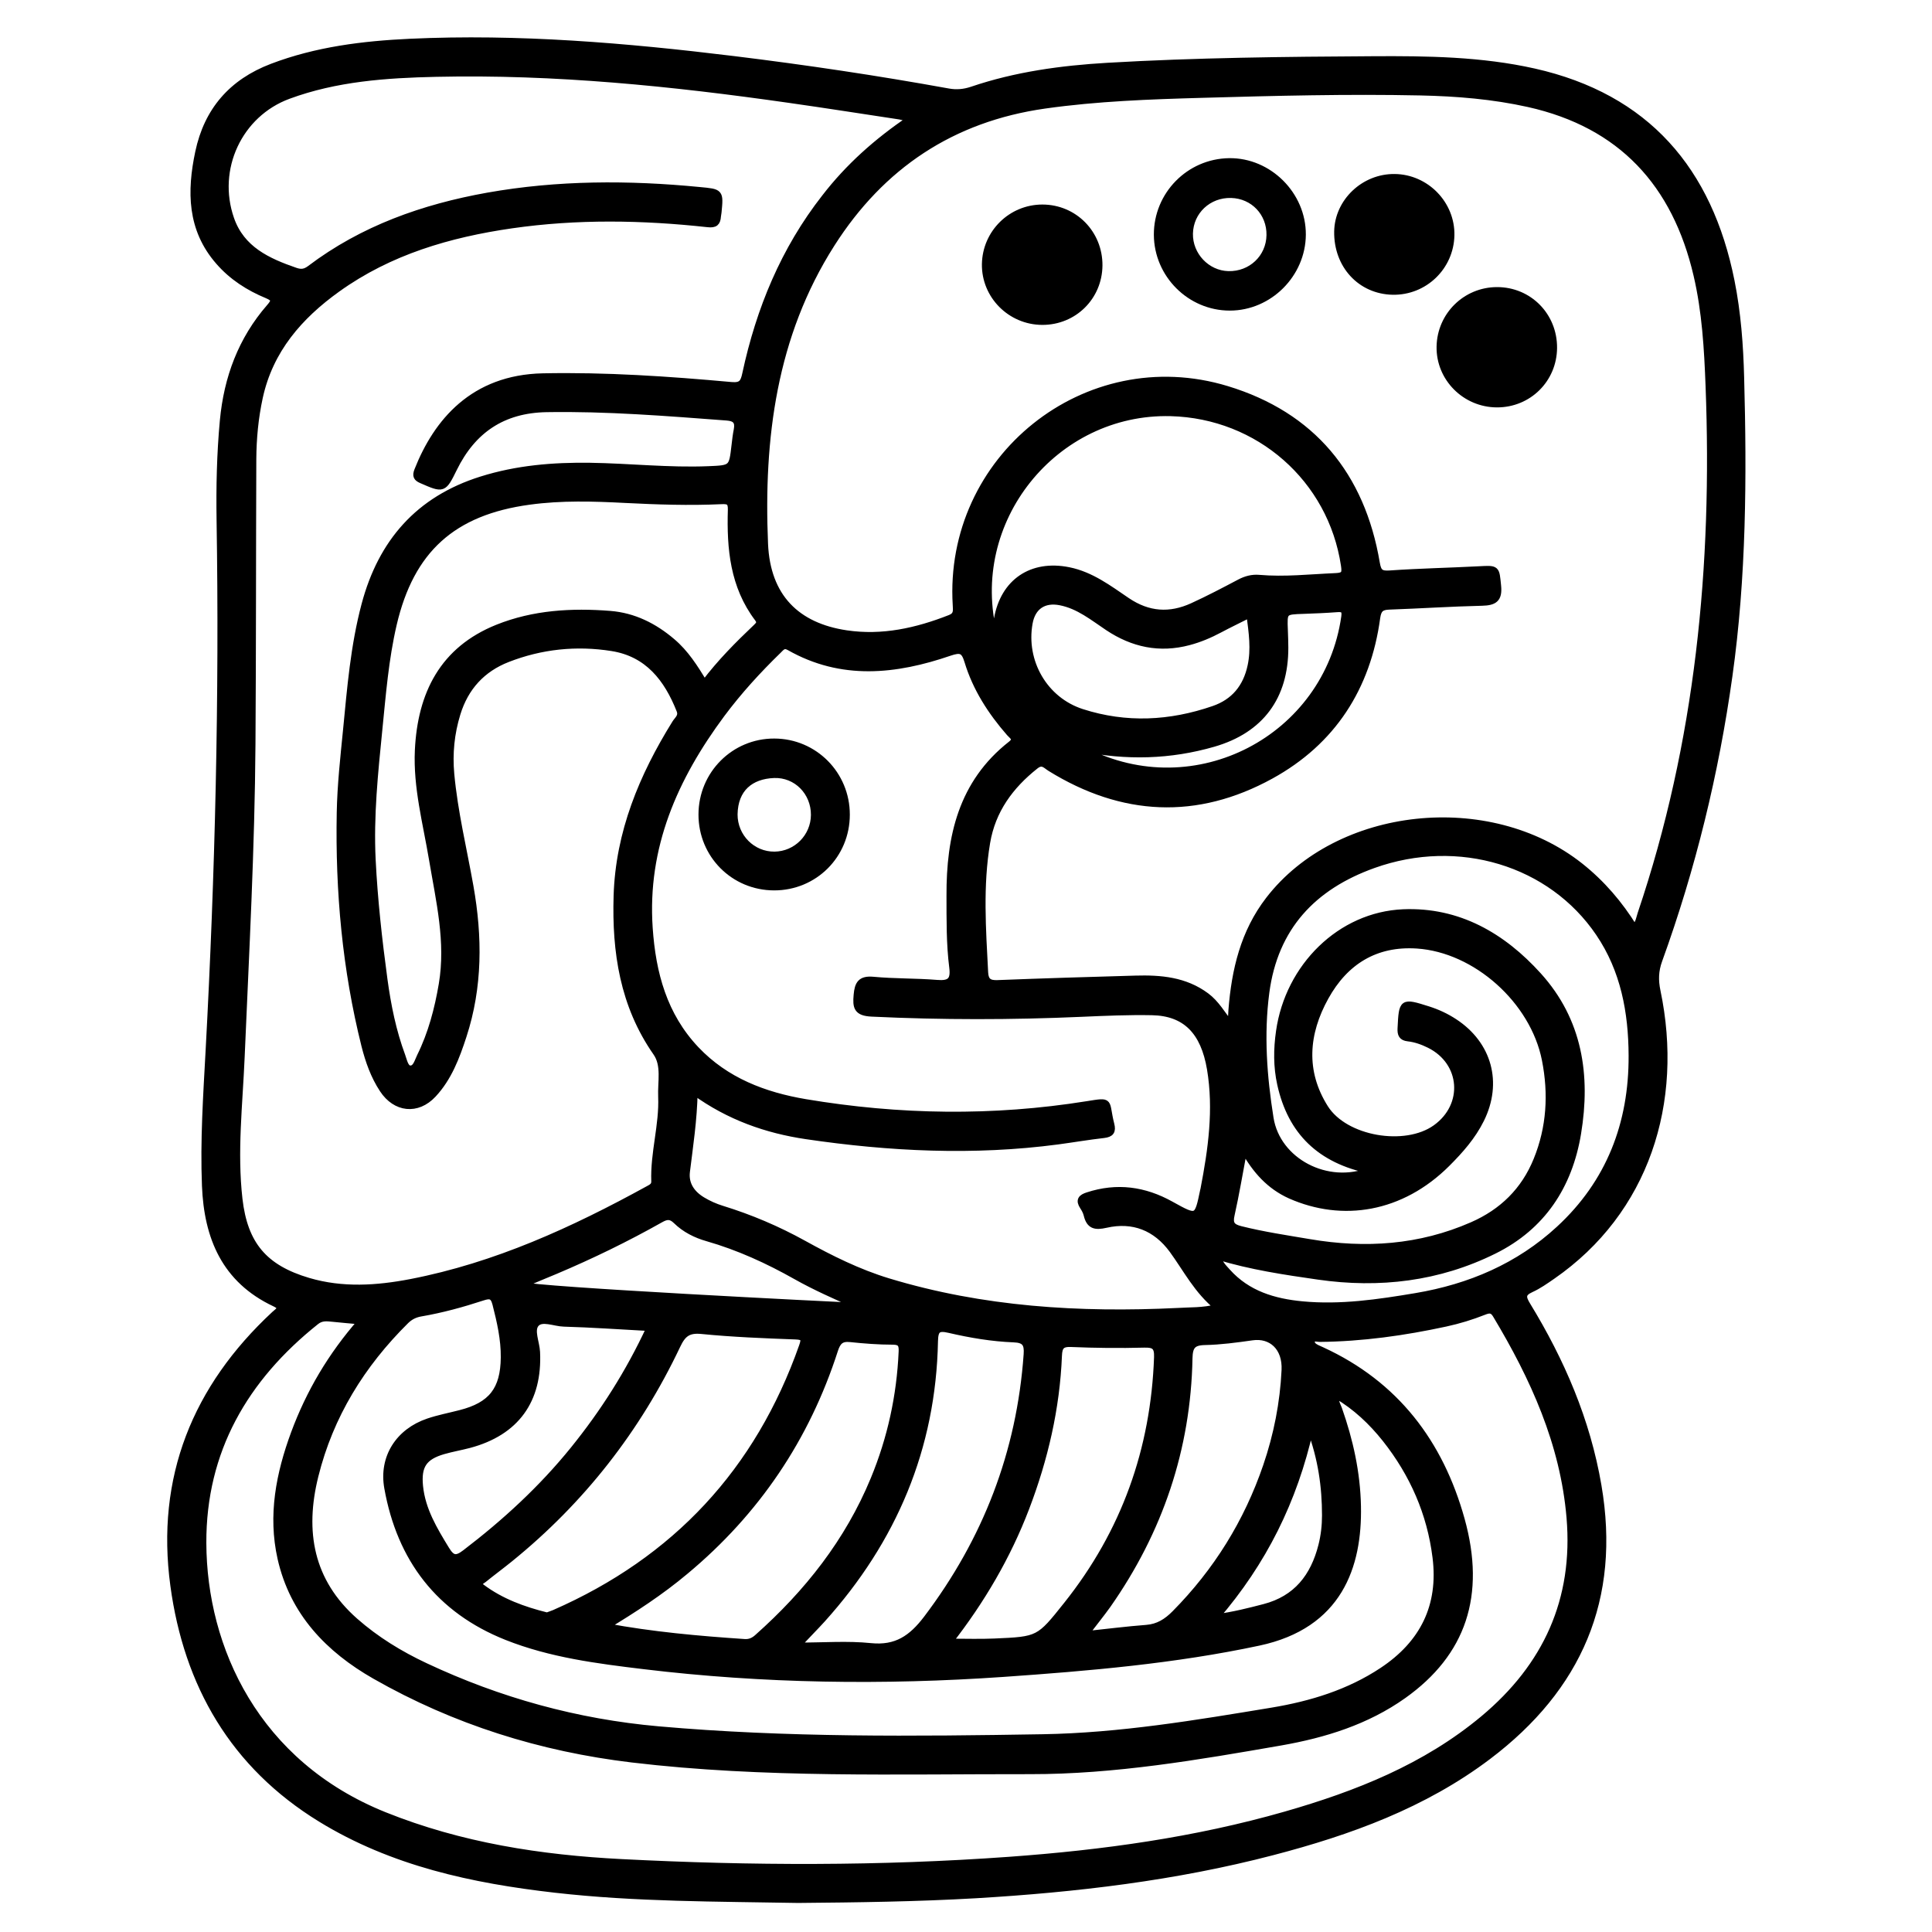 <?xml version="1.0" encoding="utf-8"?>
<!-- Generator: Adobe Illustrator 23.0.0, SVG Export Plug-In . SVG Version: 6.00 Build 0)  -->
<svg version="1.0" xmlns="http://www.w3.org/2000/svg" xmlns:xlink="http://www.w3.org/1999/xlink" x="0px" y="0px"
	 viewBox="0 0 3000 3000" style="enable-background:new 0 0 3000 3000;" xml:space="preserve">
<style type="text/css">
	.st0{stroke:#000000;stroke-width:10;stroke-miterlimit:10;}
</style>
<g id="Layer_1">
</g>
<g id="Layer_2">
	<g>
		<path class="st0" d="M1239.1,2949.9c-125.9-2.3-251.8-1.6-377.2-15.9c-127.9-14.6-252.6-41.3-364.1-109.8
			c-135.3-83.1-207.4-208-228.3-362.4c-22.6-167,34-306.9,156.7-420.9c5.8-5.4,15.1-10.1,0.4-17c-77.3-36.4-104.8-102.4-108-182.7
			c-2.8-70.2,1.9-140.3,5.7-210.3c14.8-274.2,21.4-548.6,17-823.2c-0.8-51.6,0.3-103.1,5.1-154.6c6.2-66.2,28.3-125.8,72.3-176.3
			c7.8-9,8.8-13.1-3.9-18.4c-28.8-11.9-54.7-28.5-75.4-52.4c-43.8-50.3-44.1-108.9-31.3-169.5c13.7-64.9,51.8-108.9,114.3-132.7
			c69.1-26.3,141.3-35.2,214.2-38.6c168.2-7.8,335.4,6.4,502.2,26.8c111.8,13.7,223.1,30.3,334,50.4c12.3,2.2,24.1,1.2,36.4-2.9
			c68.2-23.2,139-32.8,210.6-37c137.4-8,274.9-9.4,412.4-10.2c84-0.5,167.8,0.6,249.9,19c174.7,39.3,271.9,152.9,306.3,325.2
			c9.9,49.4,13.6,99.6,14.9,149.7c4.2,154.8,3.4,309.5-18.2,463.4c-21.1,151-57,298.2-108.9,441.5c-5.9,16.3-6.3,30.9-2.8,47.8
			c36.2,172.7-17.5,342-162.8,442.6c-10.7,7.4-21.6,15.1-33.3,20.4c-14.1,6.4-12.9,12.9-5.8,24.6c53.1,86.9,92.9,179.1,110.2,280.2
			c30.2,175.8-30.4,314.4-170.8,420.6c-100,75.6-215.6,117.4-335.2,148.6c-150.9,39.4-305,57.5-460.4,66.7
			C1423.5,2947.9,1331.3,2949.1,1239.1,2949.9z M1911.4,1592.1c0.5-11.5,0.6-17.7,1.1-23.8c4.9-61.9,18.6-120.6,57.7-171.3
			c107.4-139.3,341.6-164.7,483.7-52.1c33.6,26.7,61,58.7,83.7,95.4c7.4-6.4,7.8-14.5,10.2-21.4c90-266.2,116.3-540.6,105.6-819.7
			c-2.2-57.7-5.5-115.4-18.7-172c-33-141.7-117-233.7-261.1-265.9c-55.2-12.3-111.5-16.9-168-18.1c-112.9-2.4-225.7,0.5-338.5,3.7
			c-81.8,2.3-163.6,5.2-244.8,16.7c-143.9,20.4-253.5,93.6-331,215.3c-90.7,142.4-110.6,302-103.7,465.5
			c3.5,82.7,49.8,127.9,126.6,139.3c55.8,8.3,109.3-3.6,161.3-24.1c10.4-4.1,9.4-11.2,8.9-19.9c-14.1-227.9,202.1-401.8,420.6-335.4
			c132.6,40.3,209.5,133.5,232.6,270.1c2.4,14.1,6.3,17.4,20.5,16.4c46-3.2,92.1-4.1,138.1-6.5c28.5-1.5,26.9-1.9,29.7,25.3
			c2.2,20.9-5.8,25.5-24.6,26c-48.1,1.1-96.2,4.3-144.3,6c-12.2,0.5-16.9,4.1-18.8,17.5c-14.7,108.6-69,192.8-164.9,245.5
			c-115.2,63.3-230.5,57.5-342.5-11.8c-7-4.3-12.2-12-22.9-3.5c-39.2,31-67,69-75.4,119c-11.3,67-6.6,134.4-3.1,201.8
			c0.7,12.8,5.9,17.3,19.2,16.8c71.5-2.8,143-5,214.5-7c39-1.1,76.9,2,110,26.6C1888.3,1557.8,1897.3,1573.9,1911.4,1592.1z
			 M1413.7,184.4c-9-2.1-12.9-3.3-16.8-3.9c-57-8.6-114-17.6-171.1-25.7c-181.9-26-364.4-44.6-548.6-40.5
			c-77.8,1.7-155.5,7.1-229.4,34.4c-76.6,28.3-116.3,113.5-89.2,191.3c16.4,47.2,57,65.8,100.3,80.7c9.1,3.1,15.1,1.9,22.5-3.6
			c81.9-62,176-95.1,275.9-113c109.1-19.4,218.9-19.4,328.9-8.7c32.3,3.1,32.3,2.4,29.2,34.3c-0.2,2.1-0.7,4.1-0.9,6.1
			c-0.7,9.9-3.9,13.3-15.5,12c-101.5-11.1-203.2-12.8-304.6,1.8c-96.9,14-189.5,41-270.3,98.9c-59.1,42.3-105,94.9-121,168.5
			c-6.9,31.7-9.9,63.9-10.1,96.2c-0.6,147.2-0.3,294.4-1.3,441.6c-1.1,162.3-9.9,324.4-16.8,486.6c-3.1,73.4-11.8,146.9-3.4,220.5
			c8.1,70.5,38.9,107.1,107.4,127.3c53,15.6,106.5,12,159.4,1.8c131.6-25.5,251.9-80.6,368.5-144.7c4.8-2.6,9.7-4.9,9.5-11.9
			c-1.6-44.2,12.5-87.2,10.7-131.3c-1-23,5.6-48.9-8-68.4c-51.5-73.8-63.8-156.7-61.2-243.5c3-98.5,39.5-185.9,90.7-268.3
			c3.6-5.8,10.7-10.4,7-19.9c-19.5-49.4-49.6-88.2-105.2-97c-55.2-8.8-110-3.1-162.2,17.3c-39.2,15.3-65.5,43.8-78.1,84.9
			c-9.4,30.7-12.5,61.7-9.6,93.6c5.4,59,19.5,116.5,29.8,174.6c13.9,78.6,14.2,155.8-10.7,232.2c-10.7,32.9-22.9,65.2-46.8,90.8
			c-24.8,26.6-58.5,22.7-78.4-7.6c-13.8-20.9-22-44.3-28.1-68.3c-29.7-118.7-40.6-239.5-38.3-361.7c0.8-42.7,5.5-85,9.7-127.4
			c6.4-65.6,11.7-131.5,28.8-195.6c25.8-96.8,83.6-163.4,181-194c55.3-17.4,111.6-22,169-21.2c61.2,0.9,122.2,7.8,183.5,5.3
			c36.9-1.5,36.9-1.6,41-37.2c0.9-8.2,1.9-16.4,3.5-24.5c2.4-12.9-2.4-18.2-15.7-19.2c-93.3-7-186.4-14.6-280.2-13
			c-67.8,1.2-114.4,32.9-143.7,92.6c-16.2,32.9-16.3,32.8-50,18.1c-7.7-3.3-9.9-6.5-6.5-15.2c29.8-75.5,86.5-143.5,194.6-145.8
			c97.8-2,195.2,4.7,292.5,13.5c16.3,1.5,19.3-4.3,22.2-17.8c21.5-100,59.7-192.8,123.3-274C1317.2,259.4,1360.9,220,1413.7,184.4z
			 M1890.7,2030c-31.9-25.7-48.5-59.3-70.2-89c-25.6-34.9-61-49-103.2-39.4c-16.8,3.8-25.5,1.9-29.6-15.1c-1.1-4.6-3.5-9.1-6.1-13
			c-6.5-9.9-2.6-14,7.4-17.2c45.3-14.8,87.9-9,129.2,14c41,22.8,41.2,22.6,50.4-21.9c0.1-0.7,0.4-1.3,0.5-2
			c11.9-61.7,20.6-123.5,10.1-186.4c-9.8-58.5-38.5-87.6-90.4-88.6c-36.4-0.7-72.9,0.9-109.3,2.5c-108.7,4.8-217.2,4.9-325.9-0.3
			c-23.1-1.1-24.8-9.8-23.1-28.5c1.5-17.2,5.9-25.2,25.5-23.4c32.8,3.1,66,2.2,98.9,4.9c19.7,1.6,26.7-3.7,24.1-24.3
			c-4.7-36.9-4.2-74.1-4.3-111.3c-0.4-91.5,18.4-175.2,95.1-235.4c10.4-8.2,2.1-12.3-2.3-17.4c-28.8-33-52.3-69.4-65-111.4
			c-5.3-17.7-11.1-19.1-28-13.4c-83.7,28.7-167.6,37.9-248.9-8.4c-8.9-5.1-12.3,0.6-17.1,5.2c-31.6,30.7-61.3,63.2-87.7,98.6
			c-73.3,98.7-121,206-112.3,332.4c4.8,70.2,22.3,135.5,72.4,188.4c46.3,48.8,105.9,71.3,169.7,82.1
			c145.4,24.4,291.4,26.6,437.3,3.2c39-6.2,28.1-5.5,37.4,31c2.7,10.6-0.2,14.9-11.3,16.2c-23.9,2.7-47.6,6.8-71.5,10
			c-130.6,17.3-261,10.9-390.7-8.2c-61.3-9.1-119.7-29.4-173.5-68.4c-0.9,44-7.1,83.8-12,123.9c-2.4,19.8,8.2,34.5,24.6,44.3
			c9.3,5.6,19.6,10.2,30,13.4c44.1,13.6,86.3,31.5,126.8,53.9c42.1,23.3,85.1,44.7,131.4,58.8c146.7,44.5,297.1,53.6,449.1,46.2
			C1847.7,2034.7,1867.7,2036,1890.7,2030z M560.7,2051.6c-17.6-1.6-31.2-2.8-44.7-4.2c-8.9-0.9-17.1-1.8-25.2,4.7
			c-110.6,88.1-175.9,200.6-175.4,343.8c0.6,164.2,82.5,342.8,281.6,422.8c118.5,47.6,242.4,66.7,368.3,73.1
			c200.7,10.3,401.6,10.9,602.2-3.6c144.9-10.5,288.5-30.2,428.5-70.3c111-31.8,217.4-73.9,307.5-149.1
			c97.4-81.4,144.8-184.3,134-312.4c-9.8-115.3-56.2-217.1-114.7-314.6c-5.3-8.9-10.6-8.1-18.7-4.9c-19.2,7.6-38.8,13.6-59.1,18
			c-64.7,14-129.9,23.2-196.2,23.8c-4.2,0-10.7-3-12,3.9c-1,5.3,3.8,8.4,8.2,10.6c2.5,1.2,5,2.3,7.5,3.4
			c114.8,52.7,183.7,143.7,216.9,263c32.6,117.5,2.2,207.3-90.1,273c-57.1,40.6-122.7,60.9-190.6,72.8
			c-128.7,22.4-258.2,44.7-388.8,44.5c-206.2-0.3-412.8,6.4-618.4-18.1c-141.6-16.9-275.3-58.8-399.1-129.4
			c-72.1-41.1-127.5-98.4-146.5-182.8c-15-66.8-2.3-131.2,20.9-194.1C480.2,2162.5,513.7,2105.2,560.7,2051.6z M2074.9,2166.5
			c-2.6,9,1.8,15.1,4,21.2c17.3,49,28.4,99.3,29.4,151.2c1.9,92.9-28.9,184.9-153.7,211.5c-130.9,27.9-263.7,39.2-396.6,48.5
			c-186.3,12.9-372.5,10.4-558.1-12c-72.3-8.7-144.9-18-213.1-45.1c-105.1-41.8-165.4-121.2-185.1-231.4
			c-8.5-47.4,17.5-87.4,63.2-102.9c16.2-5.5,33.2-8.7,49.8-13c48.4-12.3,67.4-36.5,67.9-86.6c0.3-28.4-6-55.8-13-83.2
			c-3.5-13.7-9.4-13.7-20.4-10.1c-31.4,10.3-63.1,19-95.7,24.6c-8.9,1.5-16.5,5.1-23.3,11.8c-68.4,67.7-117.5,146.9-140.8,240.7
			c-21.5,86.4-7.9,164,61.9,225.5c32.7,28.8,69.6,51.4,109,69.9c114.9,54,235.4,87.3,361.9,98.5c198.8,17.6,398.1,15.6,597.2,12.3
			c119.7-2,238-21.9,356-41.4c60.6-10.1,119.1-27.9,171.1-62.4c63.2-41.9,92.4-100.2,82.9-176c-8.5-68.4-35.4-129.5-78.1-183.5
			C2129.9,2207.7,2105.3,2184.4,2074.9,2166.5z M1093.8,1061c24.6-32.6,52.3-60.3,80.6-87.2c4.3-4.1,6.9-7.3,2.2-13.5
			c-38-50.2-43.2-108.7-41.4-168.6c0.4-13.2-4.5-14.3-15.5-13.8c-49.5,2.3-99,0.6-148.5-1.9c-49.7-2.6-99.5-4.1-149.2,2.7
			c-118.9,16.1-184,75-211,190.9c-12.5,53.8-16.8,108.6-22.3,163.3c-6.7,67-13.7,134-10.4,201.7c3.1,62.6,10,124.7,18.4,186.7
			c5.5,40.2,13.5,80,27.7,118.2c2.8,7.6,4.8,19.4,12.2,20c9.4,0.7,11.9-11.6,15.7-19.1c17.5-35.4,27.4-73.1,34-111.9
			c11.2-66.1-4.4-130-15.2-194.3c-9.4-56.2-24.6-111.7-21.9-169.3c4.2-87.2,38.4-156.1,123.5-190.2c55.9-22.4,115.2-25.8,174.6-21.1
			c36.7,2.9,68.5,18.8,96.5,42.7C1064.5,1013.8,1078.7,1036.2,1093.8,1061z M1931.6,1785.2c-6.9,36.5-12.3,69-19.5,101.2
			c-3.2,14,0.8,19,14.1,22.4c35.4,8.9,71.4,14.2,107.3,20.3c86.6,14.7,171.2,9.1,252.6-26.6c46.8-20.5,80.7-53.7,100-101.1
			c20.6-50.5,23.6-102.9,13.1-156c-18.2-91.7-107.4-171.4-198.7-177.5c-64.7-4.3-111.8,25.4-142.2,80.2
			c-31.4,56.5-36.4,115.8-0.6,172.4c31.2,49.2,124.5,64.6,171.5,31c48.9-34.9,44-102.3-9.6-129c-10.5-5.2-21.5-9.2-33.3-10.5
			c-9.5-1.1-11.7-5.8-11.2-15.3c2.1-41.7,2.1-41.9,42.4-29.2c14.5,4.6,28.1,10.9,40.9,19.3c53.3,34.9,69.5,94.4,41.3,151.5
			c-13,26.3-32.1,47.9-52.6,68.4c-71.5,71.4-162.8,85.4-243.7,49.6C1971.7,1842,1949.4,1817.5,1931.6,1785.2z M1543.9,986.8
			c2.2-12.3,3.3-19,4.5-25.7c10.1-57.5,53.6-86.9,111-75.4c34.9,7,62.5,28.1,90.7,47.2c33,22.3,66.4,24.4,101.5,8.4
			c24.9-11.4,49.3-24.2,73.5-37c9.5-5,19.4-7.6,29.7-6.7c39.9,3.5,79.6-1,119.4-2.7c14-0.6,14.8-5,13-17.2
			c-20.1-134-132.5-232.9-269.3-236.5C1637.6,636.6,1498,808.8,1543.9,986.8z M2127.5,1817.5c-77.7-16-122.9-60-139.3-134.1
			c-6-27.1-5.8-54.4-1.8-82c14.3-100.4,94.8-180.4,192.6-184.5c85.4-3.5,154.1,36.3,209.8,97.9c63.4,70.1,76.2,154.9,61.3,245.1
			c-13.5,81.6-55.2,145-130,182.1c-86.2,42.8-178.3,53.7-273.2,40c-52.1-7.5-104.3-15.2-156.1-31c2.7,11.3,9.5,17.3,15.3,23.9
			c31,34.5,72,46.6,116.1,50.8c59.4,5.6,117.9-3,176.2-12.8c83.9-14.1,159.9-46.5,222.6-104.4c78.2-72.1,113.4-163.8,112.9-269.4
			c-0.3-67.7-12.3-132.9-51.2-190.2c-74.3-109.6-217.6-153.2-350-105.8c-93.6,33.5-153.3,96.5-166.7,198.1
			c-8.6,65.5-3.7,130.6,6.6,195.2C1983.3,1803.2,2061.1,1844.2,2127.5,1817.5z M849.4,2508.9c3.7-1.4,7.6-2.6,11.4-4.2
			c188.2-82.5,316.6-220.4,384.9-414.3c4-11.3,3.2-15-10.3-15.5c-48.7-1.8-97.5-3.7-146-8.5c-21.1-2.1-29.4,5.1-37.9,23.2
			c-61.6,129.8-148,240.5-259.8,331.1c-13.3,10.8-27.2,21-40.5,31.8c-3.6,2.9-11.5,5.9-3.3,12.1
			C778.1,2487.2,812.7,2499.8,849.4,2508.9z M940.8,2525.5c71.9,13.4,143.6,19.8,215.4,24.6c8.2,0.5,14.3-2.4,20.2-7.8
			c77.5-68.9,140.5-148.6,180.4-245.2c26.2-63.4,40.6-129.5,43.6-198.1c0.5-10.7-1.4-16-14.1-16c-21.9,0-43.9-1.7-65.8-4
			c-14.2-1.5-19.8,3.7-24.2,17.3c-44.1,136.9-121.4,251.5-232,343.6C1026,2472.1,984.1,2499.3,940.8,2525.5z M1238,2555.6
			c41.7,0,78.1-2.9,113.9,0.8c39.9,4.1,63.7-12.4,87-43c92.3-121.9,144.8-257.9,155.6-410.3c1.2-16.5-2.9-23.1-20.5-23.7
			c-33.7-1.3-67.1-7-99.9-14.6c-17.6-4.1-22.2-0.5-22.6,17.7c-3.2,166-64,309.1-174.5,431.9
			C1265.8,2526.7,1253.9,2538.7,1238,2555.6z M1474.3,2549.5c24.8,0,47.3,0.8,69.7-0.2c69.1-3,69.3-3.2,112.6-57.6
			c89.5-112.4,135.3-240.7,140.4-384.1c0.6-16.6-4.5-20.5-20.5-20c-37.8,1-75.7,0.6-113.4-1c-14.9-0.6-18.5,4.5-19.1,18.3
			c-3.3,81.8-21.6,160.4-50.7,236.7C1564.7,2416.5,1524.5,2485.1,1474.3,2549.5z M1685.3,2537.9c34.9-3.7,64.8-7.5,94.9-9.8
			c18.3-1.4,31.5-9.9,44.1-22.6c64.9-65.6,112.2-141.8,142-229c16.5-48.3,26.3-98.1,28.7-149c1.7-35-20.7-55.6-50.8-51.2
			c-24.4,3.5-49,6.8-73.5,7.3c-18.9,0.4-23.6,7.2-24,25.5c-2.7,140.6-46,268.2-126.6,383.2
			C1709.9,2506.5,1698.8,2520.2,1685.3,2537.9z M1008.8,2061.8c-46.9-2.5-90-5.6-133.2-6.8c-14.8-0.4-34.1-9.7-43.2,0.6
			c-8.7,9.9,0.5,28.8,1.2,43.8c3.6,75.1-32.3,124.7-105,144.1c-13.2,3.5-26.8,5.8-40,9.6c-30.5,8.8-39.9,23-36.7,54.8
			c3.7,36.7,22.2,67.3,40.9,97.9c8.8,14.4,15.2,16.5,29.5,5.5c62-47.3,119-99.7,168.1-160.4
			C936.8,2193.5,976.2,2131.9,1008.8,2061.8z M1940.4,954.1c-16.4,8.3-31.7,15.6-46.7,23.6c-15.2,8.1-31,14.8-47.7,19.2
			c-45.4,12.1-86.9,3.2-125.6-22.6c-23.3-15.5-45.3-33.8-74-39.4c-25.5-5-43.3,7-47.9,32.4c-10.9,60,23.3,119.9,81.6,138.6
			c68.4,22,136.9,18.5,204.4-4.8c31.7-10.9,50.6-33.7,57.7-66.9C1947.9,1007.9,1944.1,982.3,1940.4,954.1z M810.1,1995.4
			c17.7,7.8,490.4,31.5,522.1,32.6c-35.1-15.6-66.3-29.3-96.1-46.1c-43.8-24.7-89.2-45.5-137.7-59.4c-18-5.1-34.9-13.6-48.3-26.7
			c-8.7-8.5-15-7.6-24.7-2.1c-52.7,29.7-107,56.1-162.8,79.7C846.3,1980.1,830.1,1986.9,810.1,1995.4z M1679,1161.6
			c1.6,1.3,3.1,2.8,4.9,3.7c172.2,88.9,377-19,403.8-207.5c1.6-11.2-2.4-13-12-12.2c-17.1,1.3-34.3,2-51.4,2.6
			c-30.8,1-30.7,0.9-29.5,30.7c0.4,8.9,0.6,17.9,0.7,26.8c0.2,76.3-37.9,127.8-111.2,149C1817.1,1174.1,1749.2,1176,1679,1161.6z
			 M1887.8,2511.7c29-4,52.1-10,75.3-16c50.1-13,76.8-47.5,89-95.6c3.9-15.4,5.7-31.1,5.7-46.9c0-44.7-6.1-88.3-23.2-134.4
			C2009.5,2330.1,1962.2,2425.4,1887.8,2511.7z"/>
		<path class="st0" d="M1796.7,364.5c-0.2-62.1,49.7-113,111.8-113.9c61.7-0.9,114.6,51.8,114.2,113.8
			c-0.4,61.5-51.8,112.9-113.1,112.9C1847.9,477.3,1797,426.4,1796.7,364.5z M1911.9,302.4c-35.3-1-63.8,25.6-64.5,60.3
			c-0.7,33.6,26.6,62.5,59.9,63.3c35.3,0.9,63.7-25.8,64.3-60.8C1972.2,330.7,1946.3,303.4,1911.9,302.4z"/>
		<path class="st0" d="M2165.6,275.2c48.9,0.5,88.9,41.7,87.8,90.3c-1.1,49.2-41.6,88.1-90.8,87.2c-50-1-86.7-40.8-85.9-93.2
			C2077.5,313.1,2118,274.6,2165.6,275.2z"/>
		<path class="st0" d="M1618.5,499.5c-49.5-0.1-89.6-40.6-88.8-89.5c0.9-48.5,40.4-87.4,88.9-87.4c49.5,0,88.7,39.8,88.3,89.7
			C1706.4,461.2,1667.6,499.6,1618.5,499.5z"/>
		<path class="st0" d="M2412.8,540.3c-0.4,48.9-39.3,87.4-88.3,87.3c-49.5-0.1-89.7-40.5-88.8-89.4c0.9-48.6,40.2-87.3,88.8-87.4
			C2374.2,450.7,2413.2,490.3,2412.8,540.3z"/>
		<path class="st0" d="M1089.6,1264.7c0.1-62.7,50.4-113.1,112.7-112.9c62.3,0.1,112.4,50.6,112.3,113.2
			c0,62.8-49.9,112.7-112.6,112.6C1139.3,1377.5,1089.5,1327.4,1089.6,1264.7z M1140.3,1264.6c-0.1,34.9,28,63.2,62.5,62.8
			c33.8-0.4,61.2-28.1,61.4-62c0.2-35.1-27.4-63.6-62.4-62.3C1165.5,1204.5,1140.9,1224.7,1140.3,1264.6z"/>
	</g>
</g>
</svg>
